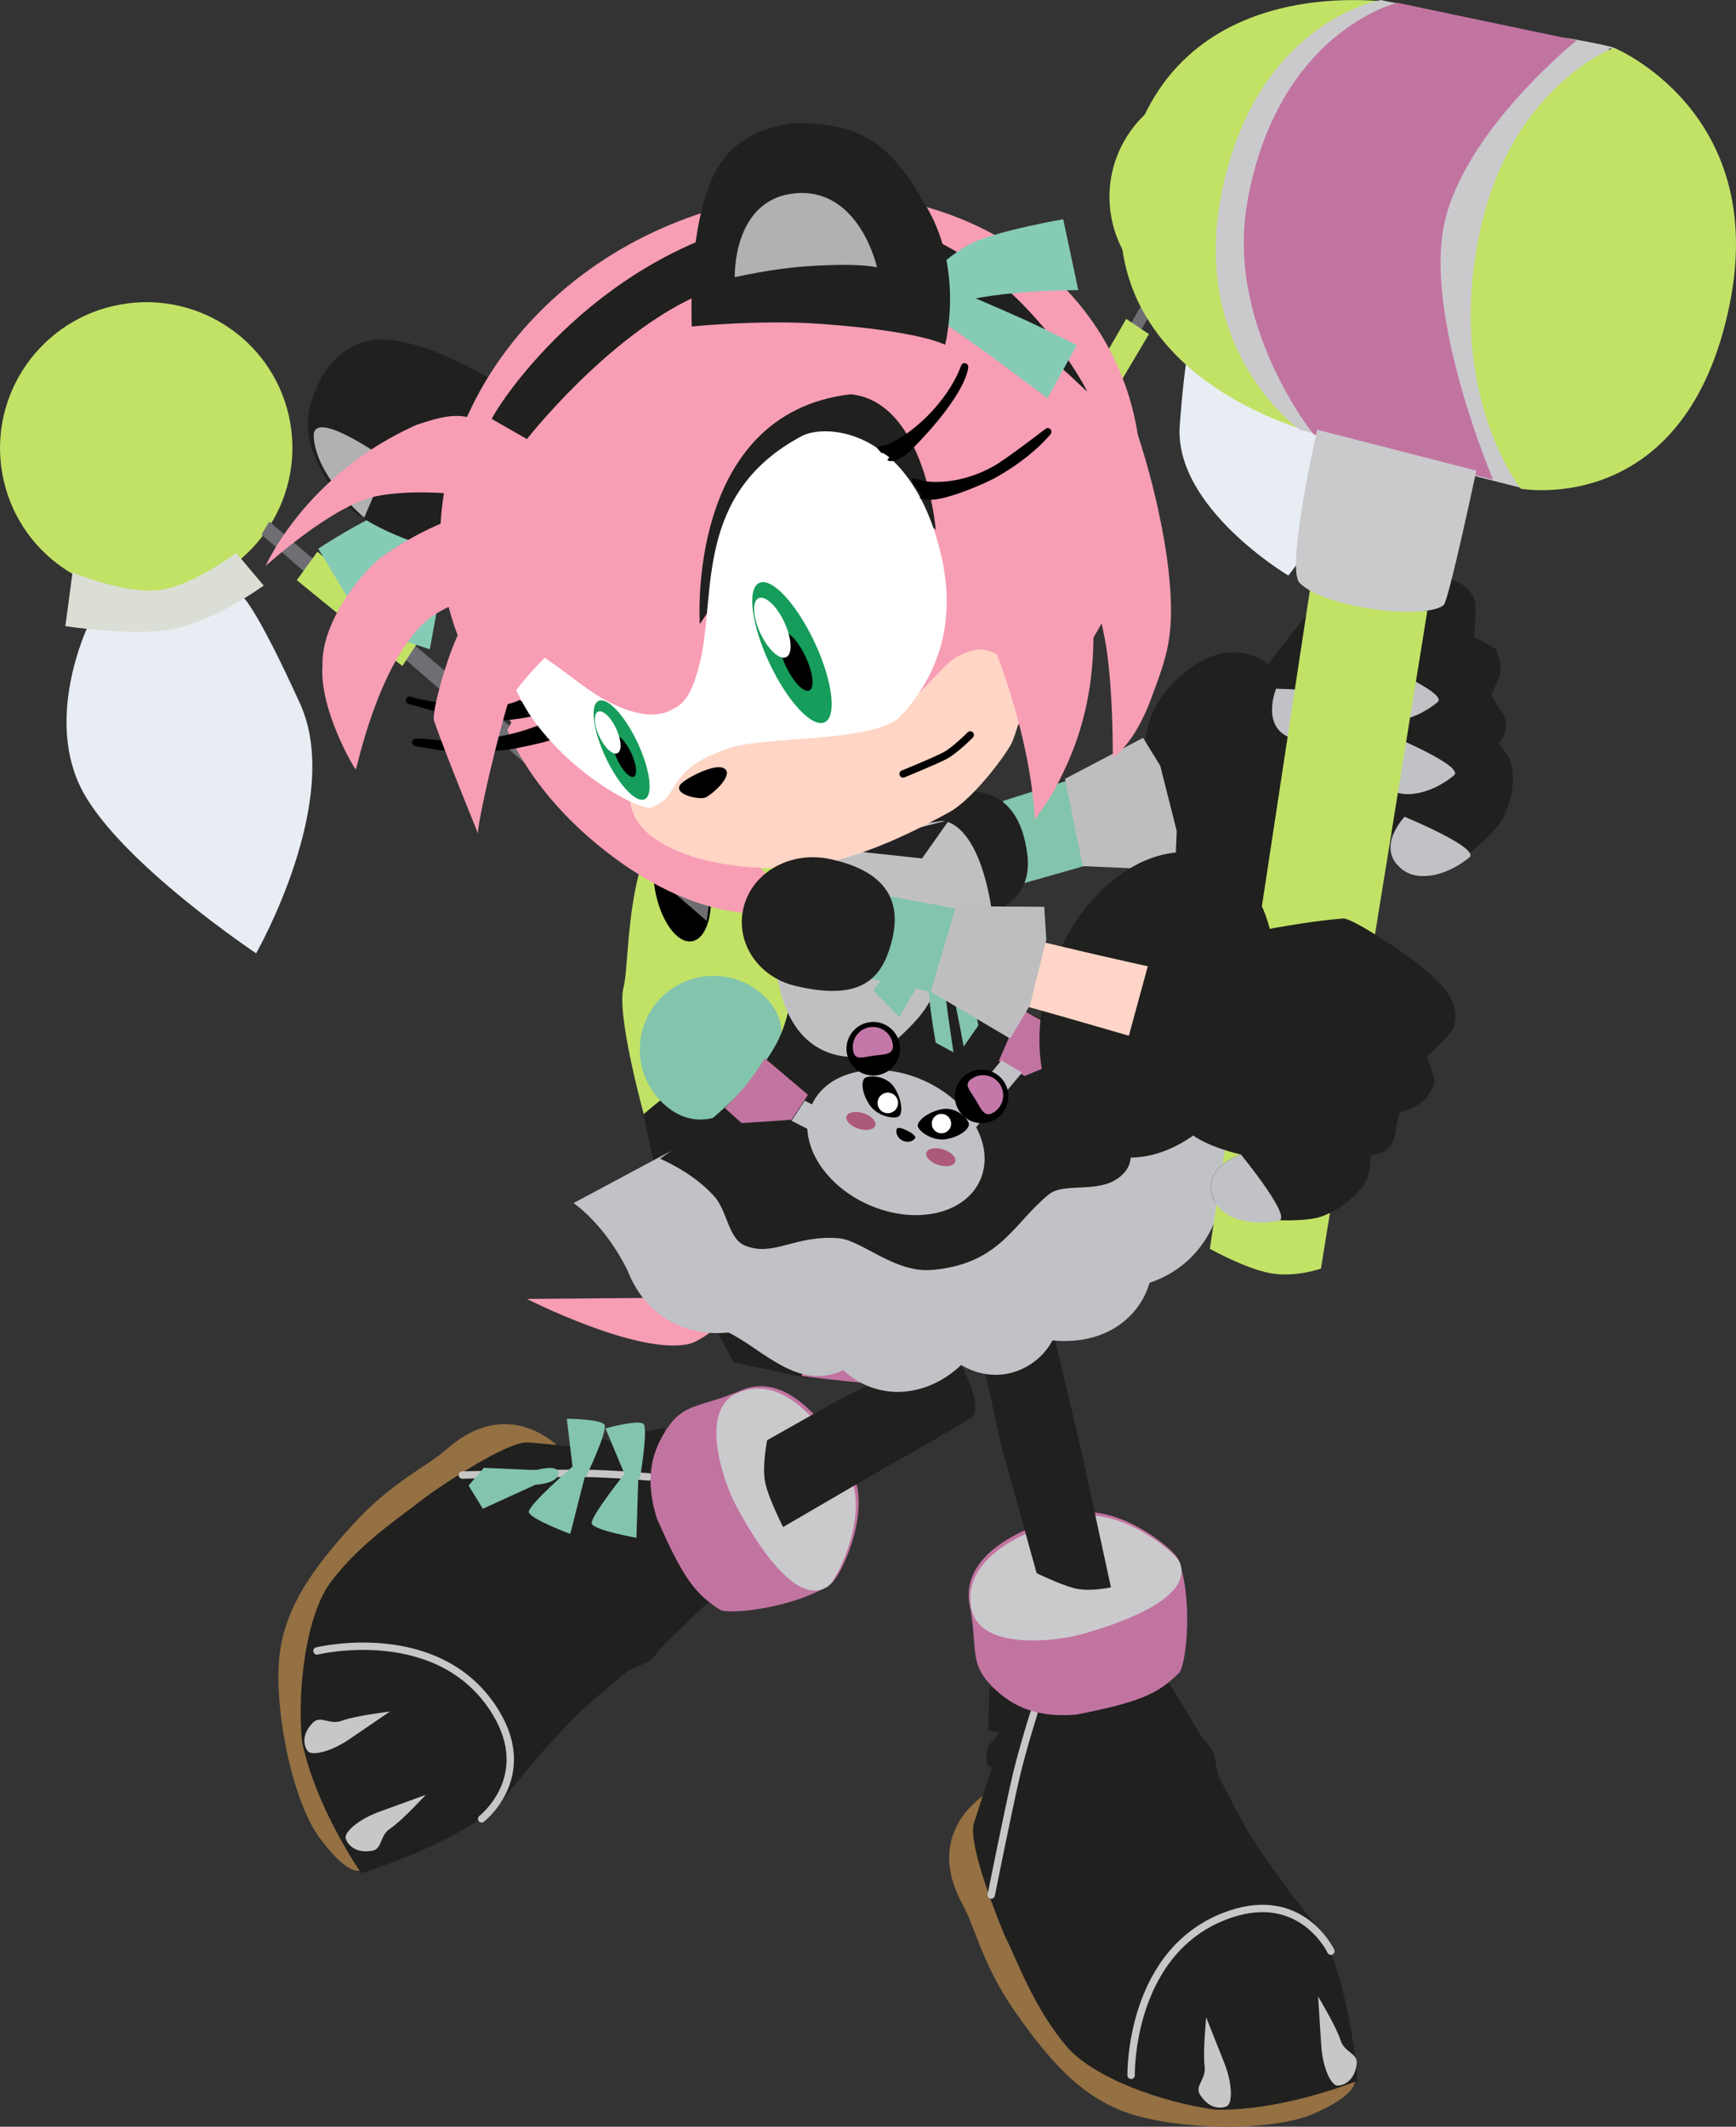 <svg version="1.1" xmlns="http://www.w3.org/2000/svg" xmlns:xlink="http://www.w3.org/1999/xlink" width="29.437" height="36.05" viewBox="0,0,29.437,36.05"><rect x="0" y="0" width="29.437" height="36.05" fill="#333333" stroke="none"/><g transform="translate(-223.559,-163.4)"><g data-paper-data="{&quot;isPaintingLayer&quot;:true}" fill-rule="nonzero" stroke-miterlimit="10" stroke-dasharray="" stroke-dashoffset="0" style="mix-blend-mode: normal"><g data-paper-data="{&quot;index&quot;:null}" stroke-linejoin="miter"><path d="M246.475,198.557c0,0 0.348,0.239 -0.663,0.682c-0.733,0.3 -2.254,0.264 -3.095,-0.011c-0.841,-0.274 -1.397,-0.945 -1.945,-1.727c-0.548,-0.782 -0.678,-1.433 -0.885,-1.808c-0.735,-1.333 0.504,-1.957 0.504,-1.957c0,0 0.975,4.071 1.761,4.381c0.97,0.383 3.114,0.778 3.114,0.778z" fill="#947043" stroke="none" stroke-width="0" stroke-linecap="butt"/><path d="M243.915,192.805l0.219,0.288l0.088,0.413c0,0 0.405,0.811 0.599,1.102c0.239,0.358 0.493,0.744 1.133,1.521c0.51,0.943 0.625,2.54 0.625,2.54c0,0 -1.245,0.515 -2.405,0.492c-0.879,-0.113 -2.073,-0.534 -2.531,-1.075c-0.544,-0.642 -0.817,-1.406 -1.05,-1.884c-0.027,-0.055 -0.636,-1.519 -0.519,-1.896c0.117,-0.377 0.314,-0.955 0.314,-0.955c0,0 -0.142,0.047 -0.091,-0.285c0.012,-0.076 0.207,-0.297 0.207,-0.297l-0.189,-0.038l0.02,-0.722l3.032,-0.109z" fill="#20201f" stroke="none" stroke-width="0" stroke-linecap="butt"/><path d="M240.367,195.523c0,0 0.293,-1.468 0.428,-2.039c0.107,-0.45 0.295,-1.043 0.295,-1.043" fill="none" stroke="#c8c7c6" stroke-width="0.125" stroke-linecap="round"/><path d="M240.001,190.608c-0.175,-0.918 1.065,-1.393 1.796,-1.553c0.73,-0.16 1.675,0.605 1.741,0.777c0.251,0.654 0.143,1.731 0.024,1.914c-0.363,0.368 -0.675,0.506 -1.753,0.718c-0.605,0.049 -1.051,-0.09 -1.437,-0.487c-0.386,-0.397 -0.23,-0.638 -0.37,-1.369z" fill="#c274a1" stroke="none" stroke-width="0" stroke-linecap="butt"/><path d="M240.029,190.663c-0.175,-0.918 1.065,-1.393 1.796,-1.553c0.73,-0.16 1.675,0.605 1.741,0.777c0.251,0.654 -1.243,1.099 -1.698,1.223c-0.373,0.102 -1.699,0.284 -1.838,-0.447z" fill="#cacacd" stroke="none" stroke-width="0" stroke-linecap="butt"/><path d="M243.986,198.423c-0.033,-0.229 0.026,-0.827 0.026,-0.827c0,0 0.165,0.414 0.308,0.775c0.143,0.361 0.136,0.683 0.044,0.73c-0.058,0.03 -0.275,0.084 -0.452,-0.187c-0.106,-0.162 0.106,-0.263 0.073,-0.492z" fill="#c8c7c6" stroke="none" stroke-width="0" stroke-linecap="butt"/><path d="M242.739,198.578c0,0 -0.043,-2.152 1.687,-2.733c1.214,-0.408 1.701,0.63 1.701,0.63" fill="none" stroke="#c8c7c6" stroke-width="0.125" stroke-linecap="round"/><path d="M245.91,197.242c0,0 0.31,0.515 0.378,0.736c0.068,0.221 0.303,0.222 0.276,0.413c-0.044,0.321 -0.264,0.364 -0.328,0.362c-0.103,-0.003 -0.248,-0.291 -0.273,-0.679c-0.025,-0.387 -0.053,-0.833 -0.053,-0.833z" data-paper-data="{&quot;index&quot;:null}" fill="#c8c7c6" stroke="none" stroke-width="0" stroke-linecap="butt"/></g><path d="M241.048,184.408l0.86,3.647l0.489,2.252c0,0 -0.372,0.082 -0.625,0.014c-0.254,-0.068 -0.635,-0.254 -0.635,-0.254l-0.6,-2.164l-0.751,-3.381z" data-paper-data="{&quot;index&quot;:null}" fill="#20201f" stroke="none" stroke-width="0" stroke-linecap="butt" stroke-linejoin="miter"/><g data-paper-data="{&quot;index&quot;:null}" stroke-linejoin="miter"><path d="M229.174,193.921l0.596,1.105c0,0 -0.157,0.392 -0.811,-0.498c-0.453,-0.65 -0.749,-2.142 -0.665,-3.023c0.084,-0.881 0.617,-1.569 1.26,-2.275c0.643,-0.705 1.25,-0.975 1.571,-1.258c1.14,-1.009 2.02,0.065 2.02,0.065c0,0 -3.76,1.84 -3.891,2.675c-0.162,1.03 -0.079,3.209 -0.079,3.209z" fill="#947043" stroke="none" stroke-width="0" stroke-linecap="butt"/><path d="M234.824,191.271l-0.233,0.277l-0.384,0.176c0,0 -0.703,0.572 -0.944,0.825c-0.297,0.311 -0.619,0.644 -1.236,1.438c-0.809,0.703 -2.342,1.164 -2.342,1.164c0,0 -0.775,-1.103 -1.006,-2.239c-0.082,-0.883 0.068,-2.139 0.496,-2.705c0.508,-0.671 1.194,-1.105 1.609,-1.436c0.048,-0.038 1.343,-0.952 1.737,-0.921c0.393,0.032 1.001,0.098 1.001,0.098c0,0 -0.077,-0.128 0.258,-0.151c0.076,-0.005 0.335,0.137 0.335,0.137l-0.004,-0.193l0.709,-0.138l0.768,2.935z" fill="#20201f" stroke="none" stroke-width="0" stroke-linecap="butt"/><path d="M231.398,188.403c0,0 1.497,-0.035 2.083,-0.028c0.463,0.006 1.082,0.06 1.082,0.06" fill="none" stroke="#c8c7c6" stroke-width="0.125" stroke-linecap="round"/><path d="M238.022,188.385c0.316,0.678 -0.225,1.766 -0.378,1.868c-0.583,0.388 -1.658,0.517 -1.863,0.441c-0.438,-0.274 -0.641,-0.548 -1.083,-1.554c-0.18,-0.58 -0.142,-1.045 0.161,-1.509c0.303,-0.464 0.572,-0.364 1.255,-0.659c0.858,-0.371 1.592,0.736 1.907,1.413z" fill="#c274a1" stroke="none" stroke-width="0" stroke-linecap="butt"/><path d="M236.066,187.012c0.858,-0.371 1.592,0.736 1.907,1.413c0.316,0.678 -0.225,1.766 -0.378,1.868c-0.583,0.388 -1.344,-0.973 -1.564,-1.39c-0.181,-0.342 -0.648,-1.596 0.035,-1.892z" fill="#cacacd" stroke="none" stroke-width="0" stroke-linecap="butt"/><path d="M229.358,192.567c0.216,-0.083 0.813,-0.155 0.813,-0.155c0,0 -0.368,0.251 -0.689,0.47c-0.321,0.219 -0.637,0.282 -0.703,0.203c-0.042,-0.05 -0.142,-0.25 0.084,-0.482c0.135,-0.138 0.28,0.046 0.496,-0.036z" fill="#c8c7c6" stroke="none" stroke-width="0" stroke-linecap="butt"/><path d="M230.779,193.824c0,0 -0.407,0.442 -0.6,0.569c-0.193,0.127 -0.128,0.353 -0.319,0.381c-0.32,0.048 -0.424,-0.151 -0.44,-0.213c-0.026,-0.1 0.21,-0.32 0.575,-0.452c0.365,-0.133 0.784,-0.285 0.784,-0.285z" data-paper-data="{&quot;index&quot;:null}" fill="#c8c7c6" stroke="none" stroke-width="0" stroke-linecap="butt"/><path d="M228.934,191.385c0,0 2.091,-0.511 3.035,1.049c0.663,1.096 -0.243,1.797 -0.243,1.797" fill="none" stroke="#c8c7c6" stroke-width="0.125" stroke-linecap="round"/><g fill="#83c4ac" stroke="none" stroke-width="0" stroke-linecap="butt"><path d="M233.596,189.233c-0.058,-0.095 0.601,-0.91 0.601,-0.91l0.186,0.11l-0.032,1.034c0,0 -0.686,-0.121 -0.754,-0.233z"/><path d="M234.463,187.531c0.098,0.054 -0.055,0.945 -0.055,0.945l-0.268,-0.112l-0.314,-0.752c0,0 0.521,-0.145 0.637,-0.081z" data-paper-data="{&quot;index&quot;:null}"/><path d="M232.527,189.038c-0.04,-0.104 0.753,-0.789 0.753,-0.789l0.199,0.168l-0.25,0.984c0,0 -0.653,-0.241 -0.701,-0.363z"/><path d="M233.805,187.544c0.079,0.079 -0.311,0.895 -0.311,0.895l-0.227,-0.18l-0.097,-0.81c0,0 0.541,0.002 0.635,0.095z" data-paper-data="{&quot;index&quot;:null}"/><path d="M231.505,188.581l0.259,-0.3l0.882,0.039c0,0 0.392,-0.113 0.384,0.058c-0.009,0.171 -0.396,0.191 -0.396,0.191l-0.888,0.406z"/></g></g><path d="M238.259,184.066c0,0 2.305,3.042 1.754,3.377c-0.62,0.377 -1.612,0.931 -1.612,0.931l-1.563,0.91c0,0 -0.257,-0.501 -0.307,-0.77c-0.05,-0.269 0.036,-0.701 0.036,-0.701l1.178,-0.664l0.751,-0.373l-1.457,-2.44z" data-paper-data="{&quot;index&quot;:null}" fill="#20201f" stroke="none" stroke-width="0" stroke-linecap="butt" stroke-linejoin="miter"/><g data-paper-data="{&quot;index&quot;:null}" stroke="none" stroke-width="0" stroke-linecap="butt" stroke-linejoin="miter"><path d="M247.645,173.174c0.259,-0.005 0.741,-0.018 0.916,0.381c0.045,0.102 -0.006,0.64 -0.006,0.64l0.367,0.203c0,0 0.1,0.229 0.081,0.379c-0.019,0.15 -0.159,0.395 -0.159,0.395c0,0 0.076,0.154 0.151,0.251c0.246,0.317 -0.031,0.573 -0.031,0.573c0,0 0.205,0.21 0.238,0.42c0.053,0.333 -0.072,0.746 -0.209,0.936c-0.233,0.323 -1.075,1.045 -1.416,0.901c-0.532,-0.224 -0.182,-0.842 -0.182,-0.842c0,0 -0.52,0.304 -0.885,0.301c-0.561,-0.005 -0.842,-0.237 -0.842,-0.237l-1.027,-2.23c0,0 0.815,-1.168 1.399,-1.787c0.093,-0.099 1.13,-0.274 1.604,-0.283z" fill="#20201f"/><path d="M242.142,176.686c1.218,-0.281 2.455,-0.647 2.455,-0.647l-0.23,1.329c0,0 -1.625,0.269 -2.116,0.382c-0.806,0.186 -1.817,0.463 -2.967,0.804c-0.288,0.085 -0.5,-0.015 -0.599,-0.306c-0.067,-0.195 -0.05,-0.404 0.293,-0.556c1.036,-0.46 2.312,-0.81 3.164,-1.006z" fill="#fed5c7"/><path d="M243.413,175.017c0.645,-0.682 1.503,-0.902 2.184,0.259c0.681,1.162 0.555,2.638 -0.073,3.34c-0.629,0.702 -1.58,-0.037 -2.12,-0.958c-0.54,-0.921 -0.636,-1.96 0.009,-2.641z" fill="#20201f"/><path d="M248.475,177.933c-0.318,0.267 -0.823,0.443 -1.132,0.21c-0.48,-0.363 0.033,-0.898 0.033,-0.898c0,0 1.286,0.531 1.099,0.688z" fill="#c0c2c6"/><path d="M248.214,176.543c-0.318,0.267 -0.823,0.443 -1.132,0.21c-0.48,-0.363 0.033,-0.898 0.033,-0.898c0,0 1.286,0.531 1.099,0.688z" fill="#c0c2c6"/><path d="M247.936,175.301c-0.318,0.267 -0.823,0.443 -1.132,0.21c-0.48,-0.363 0.033,-0.898 0.033,-0.898c0,0 1.286,0.531 1.099,0.688z" fill="#c0c2c6"/><path d="M245.196,175.075c0,0 1.391,0.024 1.275,0.238c-0.198,0.365 -0.604,0.714 -0.976,0.61c-0.58,-0.162 -0.298,-0.848 -0.298,-0.848z" fill="#c0c2c6"/><path d="M247.564,174.437c-0.318,0.267 -0.823,0.443 -1.132,0.21c-0.48,-0.363 0.033,-0.898 0.033,-0.898c0,0 1.286,0.531 1.099,0.688z" fill="#c0c2c6"/><g><path d="M241.954,178.077l-1.097,0.312l-0.292,-1.412l1.093,-0.345z" fill="#83c4ac"/><path d="M239.352,176.905c1.058,-0.306 1.453,0.16 1.589,0.76c0.137,0.6 0.041,1.117 -1.094,1.413c-0.638,0.167 -1.267,-0.184 -1.404,-0.784c-0.137,-0.6 0.274,-1.205 0.908,-1.388z" fill="#20201f"/><path d="M243.233,176.38l0.28,1.107l-0.029,0.662l-1.564,-0.067l-0.302,-1.48l1.324,-0.695z" fill="#bebec0"/></g></g><g data-paper-data="{&quot;index&quot;:null}" stroke-width="0" stroke-linecap="butt" stroke-linejoin="miter"><g data-paper-data="{&quot;index&quot;:null}"><path d="M246.208,166.396c0.187,1.047 -0.514,2.048 -1.565,2.235c-1.051,0.187 -2.054,-0.51 -2.241,-1.557c-0.187,-1.047 0.514,-2.048 1.565,-2.235c1.051,-0.187 2.054,0.51 2.241,1.557z" fill="#c2e266" stroke="none"/><path d="M244.695,168.519c-0.649,0.116 -1.269,-0.315 -1.384,-0.962c-0.115,-0.647 0.318,-1.265 0.967,-1.381c0.649,-0.116 1.269,0.315 1.384,0.962c0.115,0.647 -0.318,1.265 -0.967,1.381z" fill="#c2e266" stroke="#000000"/><path d="M245.405,173.156c0,0 -1.944,-1.154 -1.841,-2.546c0.099,-1.34 0.214,-1.567 0.214,-1.567l2.073,-0.354c0,0 0.966,0.942 0.809,2.02c-0.158,1.078 -1.255,2.447 -1.255,2.447z" fill="#e8edf4" stroke="#000000"/><path d="M244.826,169.1c-0.576,0.1 -1.349,-0.121 -1.349,-0.121l0.192,-0.532c0,0 0.687,0.215 1.129,0.11c0.443,-0.105 0.99,-0.614 0.99,-0.614l0.334,0.633c0,0 -0.793,0.436 -1.297,0.524z" fill="#dbded5" stroke="#000000"/></g><g data-paper-data="{&quot;index&quot;:null}" stroke="none"><path d="M239.521,173.857c0.198,-0.035 0.418,0.269 0.491,0.68c0.073,0.411 -0.028,0.773 -0.226,0.808c-0.198,0.035 -0.418,-0.269 -0.491,-0.68c-0.073,-0.411 0.028,-0.773 0.226,-0.808z" fill="#000000"/><path d="M239.063,179.297c0.206,-0.037 1.348,1.941 1.348,1.941c0,0 -0.976,0.512 -1.182,0.549c-0.206,0.037 -0.765,-1.09 -0.797,-1.271c-0.032,-0.181 0.424,-1.182 0.631,-1.218z" fill="#807d5a"/><path d="M239.513,175.161l-0.154,-0.29l3.757,-6.66l0.156,0.126z" fill="#6e6e73"/><path d="M242.656,168.805l0.385,0.259l-0.917,1.546l-0.355,-0.264z" fill="#c2e266"/></g></g><g data-paper-data="{&quot;index&quot;:null}" stroke-width="0" stroke-linecap="butt" stroke-linejoin="miter"><g data-paper-data="{&quot;index&quot;:null}"><path d="M223.598,171.428c-0.239,-1.343 0.659,-2.627 2.007,-2.867c1.348,-0.24 2.635,0.654 2.874,1.997c0.239,1.343 -0.659,2.627 -2.007,2.867c-1.348,0.24 -2.635,-0.654 -2.874,-1.997z" fill="#c2e266" stroke="none"/><path d="M226.36,173.313c-0.833,0.148 -1.628,-0.404 -1.776,-1.234c-0.148,-0.83 0.407,-1.623 1.24,-1.771c0.833,-0.148 1.628,0.404 1.776,1.234c0.148,0.83 -0.407,1.623 -1.24,1.771z" fill="#c2e266" stroke="#000000"/><path d="M224.965,176.82c-0.668,-1.228 0.078,-2.79 0.078,-2.79l2.653,-0.492c0,0 0.239,0.222 0.952,1.792c0.741,1.63 -0.746,4.229 -0.746,4.229c0,0 -2.269,-1.51 -2.937,-2.738z" fill="#e8edf4" stroke="#000000"/><path d="M226.46,174.07c-0.645,0.118 -1.793,-0.056 -1.793,-0.056l0.122,-0.91c0,0 0.885,0.369 1.464,0.3c0.579,-0.07 1.31,-0.633 1.31,-0.633l0.467,0.555c0,0 -0.833,0.609 -1.57,0.744z" fill="#dbded5" stroke="#000000"/></g><g data-paper-data="{&quot;index&quot;:null}" stroke="none"><path d="M234.132,180.135c0.128,-0.454 -0.015,-2.933 1.263,-3.122c0.198,-0.029 1.948,0.977 2.363,1.966c0.564,1.346 -0.209,2.793 -0.209,2.793l-3.07,0.528c0,0 -0.474,-1.711 -0.346,-2.165z" fill="#c2e266"/><path d="M234.665,178.482c-0.094,-0.527 0.036,-0.992 0.29,-1.037c0.254,-0.045 0.536,0.346 0.63,0.873c0.094,0.527 -0.036,0.992 -0.29,1.037c-0.254,0.045 -0.536,-0.346 -0.63,-0.873z" fill="#000000"/><path d="M235.012,184.424c-0.294,-0.809 -0.539,-2.137 -0.539,-2.137c0,0 0.497,-0.439 0.837,-0.609c0.34,-0.17 0.925,-0.326 0.925,-0.326l1.35,0.557c0,0 0.727,2.905 0.807,3.28c0.161,0.754 -1.144,1.57 -1.144,1.57l-1.247,-0.268c0,0 -0.695,-1.257 -0.989,-2.066z" fill="#20201f"/><path d="M237.154,186.725c0,0 0.498,-2.887 0.763,-2.934c0.265,-0.047 1.258,0.955 1.299,1.187c0.041,0.232 -0.131,1.836 -0.396,1.883c-0.265,0.047 -1.666,-0.137 -1.666,-0.137z" fill="#c274a1"/><path d="M227.993,172.462l0.132,-0.221l7.474,6.353l-0.057,0.417z" fill="#6e6e73"/><path d="M230.692,174.214l-0.311,0.476l-1.789,-1.455l0.349,-0.483z" fill="#c2e266"/></g></g><g data-paper-data="{&quot;index&quot;:null}" stroke="none" stroke-width="0" stroke-linecap="butt" stroke-linejoin="miter"><path d="M238.386,182.864c0,0 -2.365,3.17 -3.174,3.324c-0.879,0.167 -2.718,-0.77 -2.718,-0.77l2.605,-0.022l1.965,-2.363l1.321,-0.168z" fill="#f79db4"/><path d="M236.521,180.287c0.499,0.477 0.3,1.117 -0.177,1.616c-0.477,0.499 -1.051,0.669 -1.55,0.192c-0.499,-0.477 -0.517,-1.268 -0.04,-1.767c0.477,-0.499 1.268,-0.517 1.767,-0.04z" fill="#83c4ac"/><path d="M245.201,181.665c0,0 -0.059,0.939 -0.877,1.542c0.013,0.757 -0.346,1.627 -1.273,1.938c-0.155,0.546 -0.71,1.066 -1.646,0.976c-0.234,0.456 -0.89,0.803 -1.548,0.417c-0.57,0.543 -1.4,0.636 -1.999,0.088c-0.769,0.362 -1.368,-0.36 -1.947,-0.639c-0.601,0.065 -1.362,-0.169 -1.71,-1.048c-0.382,-0.786 -0.916,-1.146 -0.916,-1.146l1.705,-0.912c0,0 0.298,0.136 0.976,0.563c0.559,0.352 1.248,1.066 3.355,0.618c2.363,-0.503 2.753,-0.983 3.066,-1.771c0.221,-0.559 0.807,-0.875 0.807,-0.875z" fill="#c0c2c6"/><path d="M239.431,177.467c0,0 0.338,0.727 0.549,1.328c0.211,0.601 0.447,1.463 0.447,1.463c0,0 0.802,0.481 1.551,0.736c0.749,0.256 1.374,0.493 1.374,0.493c0,0 -0.499,0.378 -0.679,0.863c-0.107,0.288 0.217,0.615 -0.045,0.921c-0.348,0.406 -0.999,0.147 -1.28,0.372c-0.6,0.48 -0.818,1.177 -1.975,1.283c-0.648,0.059 -1.197,-0.505 -1.595,-0.537c-0.744,-0.059 -1.101,0.323 -1.586,0.125c-0.287,-0.117 -0.295,-0.589 -0.53,-0.846c-0.376,-0.411 -0.911,-0.627 -0.911,-0.627c0,0 1.121,-0.771 1.596,-1.392c0.475,-0.621 0.511,-0.778 0.693,-1.596c0.181,-0.818 -0.296,-2.164 -0.296,-2.164l2.318,-0.394l0.368,-0.027z" fill="#20201f"/><path d="M236.135,182.438l-0.285,-0.257c0,0 0.292,-0.287 0.437,-0.488c0.161,-0.223 0.242,-0.353 0.242,-0.353l0.731,0.618l-0.279,0.423z" data-paper-data="{&quot;index&quot;:null}" fill="#c274a1"/><path d="M237.845,182.839l-0.864,-0.441l0.224,-0.341l0.974,0.502z" data-paper-data="{&quot;index&quot;:null}" fill="#c0c2c6"/><path d="M240.933,181.639l-0.437,-0.256l0.383,-0.877c0,0 0.13,0.081 0.373,0.21c0.218,0.116 0.607,0.245 0.607,0.245l-0.142,0.356z" fill="#c274a1"/><path d="M239.554,182.562l0.985,-1.187l0.352,0.207l-0.914,1.084z" fill="#c0c2c6"/><path d="M236.704,179.673c-0.144,-1.637 0.232,-1.964 0.232,-1.964l2.6,-0.394c0,0 0.557,-0.035 0.813,1.354c0.113,0.613 -0.048,1.546 -0.048,1.546l-0.589,-0.59c0,0 -0.305,0.663 -0.506,0.933c-0.197,0.265 -0.573,0.592 -0.729,0.679c-0.161,0.09 -1.597,0.435 -1.774,-1.564z" fill="#c0c0c3"/><path d="M237.73,177.794l1.924,-0.495l-0.46,0.652z" fill="#222225"/><g><g><path d="M240.179,183.405c-0.26,0.581 -1.109,0.766 -1.898,0.414c-0.788,-0.352 -1.217,-1.109 -0.957,-1.69c0.26,-0.581 1.109,-0.766 1.898,-0.414c0.788,0.352 1.217,1.109 0.957,1.69z" fill="#c0c2c6"/><path d="M238.66,180.83c0.192,0.162 0.216,0.448 0.054,0.64c-0.162,0.192 -0.448,0.216 -0.64,0.054c-0.192,-0.162 -0.216,-0.448 -0.054,-0.64c0.162,-0.192 0.448,-0.216 0.64,-0.054z" fill="#000000"/><path d="M238.698,181.1c0.027,0.186 -0.149,0.17 -0.336,0.196c-0.186,0.027 -0.313,0.086 -0.339,-0.1c-0.027,-0.186 0.103,-0.359 0.289,-0.385c0.186,-0.027 0.359,0.103 0.385,0.289z" fill="#c478a9"/><path d="M240.639,182.115c-0.072,0.24 -0.325,0.377 -0.565,0.305c-0.24,-0.072 -0.377,-0.325 -0.305,-0.565c0.072,-0.24 0.325,-0.377 0.565,-0.305c0.24,0.072 0.377,0.325 0.305,0.565z" fill="#000000"/><path d="M240.407,182.257c-0.16,0.099 -0.215,-0.069 -0.314,-0.23c-0.099,-0.16 -0.204,-0.252 -0.043,-0.351c0.16,-0.099 0.37,-0.049 0.469,0.112c0.099,0.16 0.049,0.37 -0.112,0.469z" fill="#c478a9"/><path d="M239.988,182.446c0.015,0.085 -0.142,0.221 -0.381,0.263c-0.239,0.043 -0.471,-0.136 -0.486,-0.22c-0.015,-0.085 0.175,-0.245 0.414,-0.288c0.239,-0.043 0.438,0.16 0.453,0.245z" fill="#000000"/><path d="M238.228,181.672c0.071,-0.048 0.355,-0.046 0.491,0.155c0.136,0.201 0.152,0.449 0.081,0.497c-0.071,0.048 -0.361,0.006 -0.496,-0.196c-0.136,-0.201 -0.147,-0.409 -0.076,-0.457z" data-paper-data="{&quot;index&quot;:null}" fill="#000000"/><path d="M239.685,182.417c0.016,0.09 -0.044,0.175 -0.133,0.191c-0.09,0.016 -0.175,-0.044 -0.191,-0.133c-0.016,-0.09 0.044,-0.175 0.133,-0.191c0.09,-0.016 0.175,0.044 0.191,0.133z" fill="#ffffff"/><path d="M238.644,182.267c-0.095,0.017 -0.185,-0.046 -0.202,-0.141c-0.017,-0.095 0.046,-0.185 0.141,-0.202c0.095,-0.017 0.185,0.046 0.202,0.141c0.017,0.095 -0.046,0.185 -0.141,0.202z" fill="#ffffff"/></g><path d="M239.078,182.689c-0.03,0.059 -0.131,0.088 -0.217,0.044c-0.086,-0.043 -0.123,-0.142 -0.093,-0.201c0.03,-0.059 0.34,0.098 0.311,0.157z" fill="#000000"/><path d="M239.554,182.884c0.135,0.043 0.225,0.137 0.202,0.209c-0.023,0.072 -0.151,0.096 -0.286,0.053c-0.135,-0.043 -0.225,-0.137 -0.202,-0.209c0.023,-0.072 0.151,-0.096 0.286,-0.053z" fill="#ad597c"/><path d="M238.199,182.27c0.135,0.043 0.225,0.137 0.202,0.209c-0.023,0.072 -0.151,0.096 -0.286,0.053c-0.135,-0.043 -0.225,-0.137 -0.202,-0.209c0.023,-0.072 0.151,-0.096 0.286,-0.053z" fill="#ad597c"/></g><g fill="#83c4ac"><path d="M240.575,179.891c0,0 -0.421,-0.189 -0.593,-0.257c-0.193,-0.077 -0.51,-0.184 -0.51,-0.184l0.046,-0.197c0,0 0.386,-0.115 0.567,-0.114c0.198,0.001 0.573,0.121 0.573,0.121l-0.083,0.631z"/><path d="M239.132,180.085c-0.097,0.157 -0.323,0.56 -0.323,0.56l-0.442,-0.457c0,0 0.23,-0.32 0.388,-0.438c0.145,-0.109 0.815,-0.515 0.815,-0.515l-0.073,0.226c0,0 -0.255,0.449 -0.364,0.626z" data-paper-data="{&quot;index&quot;:null}"/><path d="M239.9,181.14c0,0 -0.11,-0.599 -0.182,-0.901c-0.071,-0.302 -0.211,-0.767 -0.211,-0.767l0.281,-0.023c0,0 0.124,0.301 0.201,0.589c0.078,0.287 0.159,0.746 0.159,0.746z"/><path d="M239.426,181.075c0,0 -0.082,-0.458 -0.109,-0.755c-0.027,-0.296 -0.021,-0.811 -0.021,-0.811l0.228,-0.095c0,0 0.033,0.579 0.07,0.887c0.038,0.308 0.133,0.937 0.133,0.937z" data-paper-data="{&quot;index&quot;:null}"/></g></g><g data-paper-data="{&quot;index&quot;:null}" stroke-width="0" stroke-linecap="butt" stroke-linejoin="miter"><path d="M246.842,167.349c0.624,-2.967 3.178,-3.285 3.178,-3.285c0,0 -0.249,-0.093 0.465,0.045c0.714,0.138 0.363,0.113 0.363,0.113c0,0 -0.851,2.092 -1.677,3.792c-0.106,2.822 0.205,3.661 0.205,3.661l-0.928,-0.235c0,0 -2.052,-1.977 -1.607,-4.092z" fill="#cacacd" stroke="none"/><path d="M252.891,168.546c-0.734,3.657 -3.546,3.138 -3.546,3.138c0,0 -1.259,-1.593 -0.707,-4.29c0.52,-2.539 2.291,-3.184 2.291,-3.184c0,0 2.616,1.077 1.962,4.336z" fill="#c2e266" stroke="#000000"/><path d="M245.853,170.736c0,0 -3.971,-0.937 -3.195,-4.473c0.765,-3.486 4.598,-2.809 4.598,-2.809l-1.403,7.282z" fill="#c2e266" stroke="none"/><path d="M245.604,170.687c0,0 -1.926,-1.344 -1.307,-4.131c0.629,-2.818 2.678,-3.155 2.678,-3.155l0.274,0.058l-2.251,3.232l0.947,4.079z" fill="#cacacd" stroke="none"/><path d="M244.706,166.843c0.511,-2.915 2.547,-3.396 2.547,-3.396l3.041,0.638c0,0 -1.952,1.566 -2.256,3.165c-0.304,1.6 0.839,4.281 0.839,4.281l-3.046,-0.77c0,0 -1.489,-1.842 -1.124,-3.919z" fill="#c274a1" stroke="none"/><path d="M247.762,173.754l-1.804,11.15c0,0 -0.429,0.154 -0.855,0.078c-0.426,-0.076 -1.029,-0.414 -1.029,-0.414l1.697,-11.164c0,0 0.542,0.189 0.943,0.26c0.401,0.071 1.048,0.091 1.048,0.091z" fill="#c2e266" stroke="none"/><path d="M248.593,171.377c0,0 -0.47,2.213 -0.555,2.281c-0.326,0.258 -2.039,0.045 -2.443,-0.379c-0.238,-0.25 0.299,-2.594 0.299,-2.594l2.699,0.692z" fill="#cacacd" stroke="none"/></g><g data-paper-data="{&quot;index&quot;:null}"><g data-paper-data="{&quot;index&quot;:null}" fill="#86cbb6" stroke="none" stroke-width="0" stroke-linecap="butt" stroke-linejoin="miter"><path d="M230.293,172.906c-0.389,0.286 -0.809,0.674 -0.809,0.674l-0.528,-0.88c0,0 0.757,-0.498 1.169,-0.632c0.412,-0.134 1.255,-0.077 1.255,-0.077l-0.458,0.517c0,0 -0.24,0.113 -0.629,0.399z"/><path d="M230.029,174.137c0,0 0.185,-0.498 0.299,-0.77c0.142,-0.34 0.488,-1.113 0.488,-1.113l0.522,-0.287c0,0 -0.263,1.185 -0.332,1.568c-0.05,0.278 -0.159,0.871 -0.159,0.871z"/></g><g stroke="none" stroke-width="0" stroke-linecap="butt" stroke-linejoin="miter"><path d="M229.031,169.755c0.482,-0.702 1.028,-0.652 1.515,-0.522c0.637,0.166 1.328,0.59 1.328,0.59c0,0 -0.472,0.894 -0.579,1.47c-0.107,0.576 0.028,1.509 0.028,1.509c0,0 -1.66,-0.341 -2.136,-1.117c-0.476,-0.776 -0.548,-1.185 -0.155,-1.931z" data-paper-data="{&quot;index&quot;:null}" fill="#20201f"/><path d="M228.879,170.807c-0.038,-0.533 1.264,0.407 1.264,0.407l-0.408,0.961c0,0 -0.808,-0.677 -0.857,-1.368z" data-paper-data="{&quot;index&quot;:null}" fill="#b2b1b2"/></g><path d="M235.056,167.155c3.107,-1.222 6.479,-0.04 7.533,2.639c1.054,2.679 -0.611,5.842 -3.717,7.063c-3.107,1.222 -6.479,0.04 -7.533,-2.639c-1.054,-2.679 0.611,-5.842 3.717,-7.063z" fill="#f79eb4" stroke="none" stroke-width="0" stroke-linecap="butt" stroke-linejoin="miter"/><path d="M232.512,175.115c-0,-0.001 0.611,1.014 1.226,1.468c0.615,0.454 2.691,1.49 2.691,1.49l0.596,0.745c0,0 -1.398,0.488 -3.319,-1.088c-1.194,-0.974 -1.555,-1.972 -1.543,-1.96" fill="#f79eb4" stroke="#f89db5" stroke-width="0" stroke-linecap="butt" stroke-linejoin="round"/><g fill="#ffd5c5" stroke="none" stroke-width="1" stroke-linecap="round" stroke-linejoin="round"><path d="M234.247,177.006c-0.009,-0.059 0.121,0.016 0.177,0.039c0.341,0.141 0.507,-0.243 0.635,-0.459c0.098,-0.166 0.306,-0.315 0.48,-0.386c0.844,-0.333 2.684,-0.422 2.981,-0.525c0.276,-0.095 0.894,-0.842 1.144,-1.054c0.257,-0.217 0.545,-0.222 0.604,-0.205c0.123,0.036 0.974,0.238 0.459,1.55c-0.072,0.182 -0.662,0.982 -1.081,1.207c-0.352,0.189 -1.564,0.878 -2.666,0.935c-0.878,0.045 -1.493,-0.134 -1.572,-0.157c-0.481,-0.142 -1.075,-0.403 -1.161,-0.944z"/><path d=""/></g><g fill="#000000" stroke="#000000" stroke-width="0.125" stroke-linecap="butt" stroke-linejoin="round"><path d="M232.86,175.885c0.012,0.022 -0.617,0.154 -0.697,0.162c-0.366,0.035 -0.685,0.043 -1.053,0.016c-0.117,-0.008 -0.521,-0.081 -0.516,-0.081c0.171,-0.009 0.345,0.035 0.517,0.034c0.287,-0.003 0.573,-0.031 0.859,-0.062c0.448,-0.065 0.712,-0.202 0.778,-0.205"/><path d="M232.557,175.477c0.011,0.02 -0.615,0.117 -0.949,0.076c-0.333,-0.041 -1.123,-0.296 -1.111,-0.285c0.031,0.028 0.701,0.153 1.158,0.174c0.457,0.021 0.761,-0.112 0.775,-0.145"/></g><g fill="#000000" stroke="none" stroke-width="1" stroke-linecap="round" stroke-linejoin="round"><path d="M235.089,176.708c0.06,-0.096 0.531,-0.344 0.71,-0.298c0.235,0.06 -0.063,0.387 -0.272,0.507c-0.1,0.047 -0.542,-0.044 -0.438,-0.21z"/><path d=""/></g><path d="M241.298,170.78c0.026,0.004 0.715,2.194 0.769,2.734c0.081,0.811 0.021,1.637 -0.244,2.411c-0.113,0.329 -0.25,0.618 -0.416,0.921c-0.054,0.098 -0.301,0.447 -0.301,0.447c0,0 -0.02,-1.097 -0.589,-2.655c-0.302,-0.827 -1.127,-2.597 -1.089,-2.555" fill="#f79eb4" stroke="#f89db5" stroke-width="0" stroke-linecap="butt" stroke-linejoin="round"/><path d="M242.336,169.652c0.299,0.269 0.886,2.043 1.04,3.443c0.118,1.079 -0.038,1.444 -0.296,2.144c-0.292,0.793 -0.652,1.002 -0.652,1.002c0,0 0.012,-1.247 -0.137,-2.024c-0.148,-0.778 -0.899,-3.492 -0.918,-3.501" fill="#f79eb4" stroke="#f89db5" stroke-width="0" stroke-linecap="butt" stroke-linejoin="round"/><g stroke="none" stroke-width="1" stroke-linecap="round" stroke-linejoin="round"><path d="M231.898,170.502c0.05,-0.147 1.637,-2.694 4.591,-3.363c3.665,-0.791 5.508,2.894 5.505,2.894c-0.038,0.005 -1.163,-1.238 -2.306,-1.529c-1.482,-0.376 -2.34,-0.596 -3.687,-0.299c-1.709,0.376 -3.439,2.551 -3.507,2.638" fill="#20201f"/><path d="" fill="#ee1a40"/></g><path d="M232.839,173.122c-0.037,-0.012 -1.61,0.4 -2.06,0.809c-0.823,0.748 -1.166,2.5 -1.187,2.511c-0.014,0.007 -0.617,-1.002 -0.565,-1.752c-0.027,-0.792 0.74,-1.661 1.006,-1.851c1.499,-1.058 2.601,-0.847 2.573,-0.855" fill="#f79eb4" stroke="#f89db5" stroke-width="0" stroke-linecap="butt" stroke-linejoin="round"/><path d="M232.6,171.988c-0.127,-0.04 -1.608,-0.378 -2.646,-0.18c-0.748,0.143 -1.891,1.186 -1.891,1.186c0,0 0.679,-1.555 2.56,-2.393c0.574,-0.192 0.756,-0.189 1.11,-0.056c0.354,0.133 1.638,1.089 1.677,1.163" fill="#f79eb4" stroke="#f89db5" stroke-width="0" stroke-linecap="butt" stroke-linejoin="round"/><path d="M235.426,173.982c0,0 -0.252,-3.572 2.559,-3.899c1.271,0.132 1.441,2.299 1.441,2.299c0,0 -1.295,-1.264 -1.86,-1.042c-0.565,0.222 -2.141,2.641 -2.141,2.641z" data-paper-data="{&quot;index&quot;:null}" fill="#20201f" stroke="none" stroke-width="0" stroke-linecap="butt" stroke-linejoin="miter"/><path d="M235.439,174.582c0.256,-1.123 -0.102,-2.824 1.717,-3.791c0.395,-0.21 1.826,-0.145 2.346,1.953c0.173,0.698 0.264,1.815 -0.704,2.829c-0.537,0.419 -2.239,0.297 -2.881,0.512c-1.127,0.378 -0.771,0.811 -1.324,1.005c-0.138,0.049 -1.223,-0.45 -1.976,-1.467c-0.355,-0.48 -0.62,-1.28 -0.557,-1.304c0.419,-0.161 1.117,0.566 1.686,0.904c0.398,0.236 0.863,0.378 1.165,0.226c0.176,-0.088 0.365,-0.152 0.528,-0.868z" fill="#ffffff" stroke="none" stroke-width="0" stroke-linecap="butt" stroke-linejoin="miter"/><path d="M233.265,174.051c-0.076,0.121 -1.006,0.971 -1.108,1.319c-0.298,1.036 -0.53,2.16 -0.488,2.17c0.002,0 -0.546,-1.333 -0.746,-1.91c-0.071,-0.133 0.295,-1.364 0.472,-1.588c0.618,-0.779 1.563,-0.903 1.536,-0.861" fill="#f79eb4" stroke="#f89db5" stroke-width="0" stroke-linecap="butt" stroke-linejoin="round"/><g fill="#000000" stroke="#000000" stroke-width="0.125" stroke-linecap="butt" stroke-linejoin="round"><path d="M238.47,171.038c0.039,-0.035 0.09,-0.017 0.134,-0.032c0.046,-0.015 0.248,-0.118 0.389,-0.222c0.723,-0.533 0.922,-1.166 0.922,-1.166c0,0 -0.005,0.412 -0.946,1.363c-0.146,0.148 -0.294,0.192 -0.33,0.168"/><path d="M239.038,171.575c0.033,-0.009 0.111,0.024 0.146,0.033c0.079,0.021 0.639,0.108 1.288,-0.271c0.215,-0.127 0.854,-0.618 0.854,-0.618c0,0 -0.273,0.353 -0.873,0.699c-0.252,0.145 -0.827,0.375 -1.083,0.39c-0.138,0.008 -0.188,-0.019 -0.188,-0.019"/></g><g stroke="none" stroke-linecap="butt" stroke-linejoin="miter"><path d="M236.433,173.281c0.211,-0.099 0.63,0.349 0.937,1.002c0.306,0.652 0.384,1.261 0.173,1.36c-0.211,0.099 -0.63,-0.349 -0.937,-1.002c-0.306,-0.652 -0.384,-1.261 -0.173,-1.36z" fill="#169c5b" stroke-width="NaN"/><path d="M237.219,174.532c0.128,0.272 0.157,0.529 0.064,0.572c-0.093,0.044 -0.272,-0.142 -0.4,-0.414c-0.128,-0.272 -0.157,-0.529 -0.064,-0.572c0.093,-0.044 0.272,0.142 0.4,0.414z" fill="#000000" stroke-width="0"/><path d="M236.858,173.945c0.129,0.276 0.144,0.542 0.032,0.594c-0.112,0.053 -0.308,-0.128 -0.437,-0.404c-0.129,-0.276 -0.144,-0.542 -0.032,-0.594c0.112,-0.053 0.308,0.128 0.437,0.404z" fill="#ffffff" stroke-width="0"/></g><g stroke="none" stroke-linecap="butt" stroke-linejoin="miter"><path d="M234.369,175.987c0.216,0.46 0.271,0.89 0.122,0.96c-0.149,0.07 -0.445,-0.246 -0.661,-0.706c-0.216,-0.46 -0.271,-0.89 -0.122,-0.96c0.149,-0.07 0.445,0.246 0.661,0.706z" fill="#169c5b" stroke-width="NaN"/><path d="M234.307,176.566c-0.065,0.031 -0.192,-0.1 -0.282,-0.292c-0.09,-0.192 -0.11,-0.373 -0.045,-0.404c0.065,-0.031 0.192,0.1 0.282,0.292c0.09,0.192 0.11,0.373 0.045,0.404z" fill="#000000" stroke-width="0"/><path d="M233.699,175.464c0.079,-0.037 0.217,0.09 0.308,0.285c0.091,0.194 0.101,0.382 0.022,0.419c-0.079,0.037 -0.217,-0.09 -0.308,-0.285c-0.091,-0.194 -0.101,-0.382 -0.022,-0.419z" fill="#ffffff" stroke-width="0"/></g><path d="M240.011,175.858c0,0 -0.254,0.259 -0.43,0.352c-0.177,0.093 -0.708,0.309 -0.708,0.309" data-paper-data="{&quot;index&quot;:null}" fill="none" stroke="#000000" stroke-width="0.125" stroke-linecap="round" stroke-linejoin="miter"/><g fill="#86cbb6" stroke="none" stroke-width="0" stroke-linecap="butt" stroke-linejoin="miter"><path d="M239.711,168.549l-0.822,-0.079c0,0 0.691,-0.736 1.161,-0.954c0.47,-0.218 1.538,-0.399 1.538,-0.399l0.255,1.201c0,0 -0.684,0.002 -1.257,0.068c-0.573,0.066 -0.875,0.163 -0.875,0.163z"/><path d="M241.321,170.15c0,0 -0.577,-0.43 -0.848,-0.633c-0.373,-0.279 -1.568,-1.102 -1.568,-1.102l0.691,-0.174c0,0 0.932,0.395 1.333,0.577c0.322,0.146 0.889,0.431 0.889,0.431z"/></g><path d="M239.584,169.245c0,0 -0.4,-0.233 -2.122,-0.356c-1.007,-0.072 -2.173,0.045 -2.173,0.045c0,0 -0.051,-1.108 0.17,-1.98c0.165,-0.669 0.465,-1.356 1.625,-1.47c1.152,0.022 1.595,0.378 2.209,1.461c0.614,1.083 0.291,2.3 0.291,2.3z" fill="#20201f" stroke="none" stroke-width="0" stroke-linecap="butt" stroke-linejoin="miter"/><path d="M237.025,166.678c1.106,-0.116 1.406,1.256 1.406,1.256c0,0 -0.248,-0.085 -1.215,-0.019c-0.566,0.039 -1.198,0.184 -1.198,0.184c0,0 -0.042,-1.31 1.007,-1.42z" fill="#b2b1b2" stroke="none" stroke-width="0" stroke-linecap="butt" stroke-linejoin="miter"/></g><g data-paper-data="{&quot;index&quot;:null}" stroke="none" stroke-width="0" stroke-linecap="butt" stroke-linejoin="miter"><path d="M241.418,179.776c0.516,-1.383 1.724,-2.209 2.696,-1.846c0.973,0.363 1.343,1.779 0.826,3.161c-0.516,1.383 -1.724,2.209 -2.696,1.846c-0.973,-0.363 -1.343,-1.779 -0.826,-3.161z" fill="#20201f"/><path d="M237.206,178.646c1.181,0.066 2.532,0.346 3.416,0.569c1.264,0.318 2.4,0.564 2.4,0.564l-0.321,1.177c0,0 -1.972,-0.573 -2.482,-0.701c-0.837,-0.21 -1.908,-0.434 -3.138,-0.663c-0.308,-0.058 -0.457,-0.252 -0.411,-0.568c0.031,-0.213 0.146,-0.399 0.537,-0.377z" fill="#fed5c7"/><path d="M239.373,180.221l-1.115,-0.242l0.407,-1.383l1.127,0.21z" fill="#83c4ac"/><path d="M238.674,179.379c-0.162,0.594 -0.49,1.004 -1.631,0.732c-0.642,-0.153 -1.031,-0.759 -0.869,-1.353c0.162,-0.594 0.809,-0.934 1.455,-0.797c1.077,0.229 1.206,0.825 1.044,1.419z" fill="#20201f"/><path d="M241.301,179.326l-0.275,1.109l-0.338,0.57l-1.348,-0.796l0.431,-1.448l1.495,0.01z" fill="#bebec0"/><g><path d="M244.003,179.361c0,0 1.45,-0.325 2.335,-0.392c0.141,-0.011 1.063,0.584 1.434,0.911c0.203,0.178 0.583,0.508 0.437,0.938c-0.037,0.11 -0.455,0.489 -0.455,0.489l0.14,0.415c0,0 -0.084,0.247 -0.205,0.349c-0.12,0.102 -0.4,0.192 -0.4,0.192c0,0 -0.05,0.172 -0.061,0.3c-0.034,0.417 -0.427,0.42 -0.427,0.42c0,0 0.01,0.306 -0.112,0.491c-0.193,0.293 -0.58,0.524 -0.819,0.574c-0.406,0.085 -1.563,0.048 -1.725,-0.303c-0.252,-0.547 0.453,-0.776 0.453,-0.776c0,0 -0.614,-0.132 -0.893,-0.391c-0.429,-0.399 -0.481,-0.775 -0.481,-0.775l0.778,-2.44z" fill="#20201f"/><path d="M244.599,182.967c0,0 0.883,1.076 0.644,1.126c-0.406,0.085 -0.935,0.002 -1.097,-0.349c-0.252,-0.547 0.453,-0.776 0.453,-0.776z" fill="#c0c2c6"/></g></g></g></g></svg>